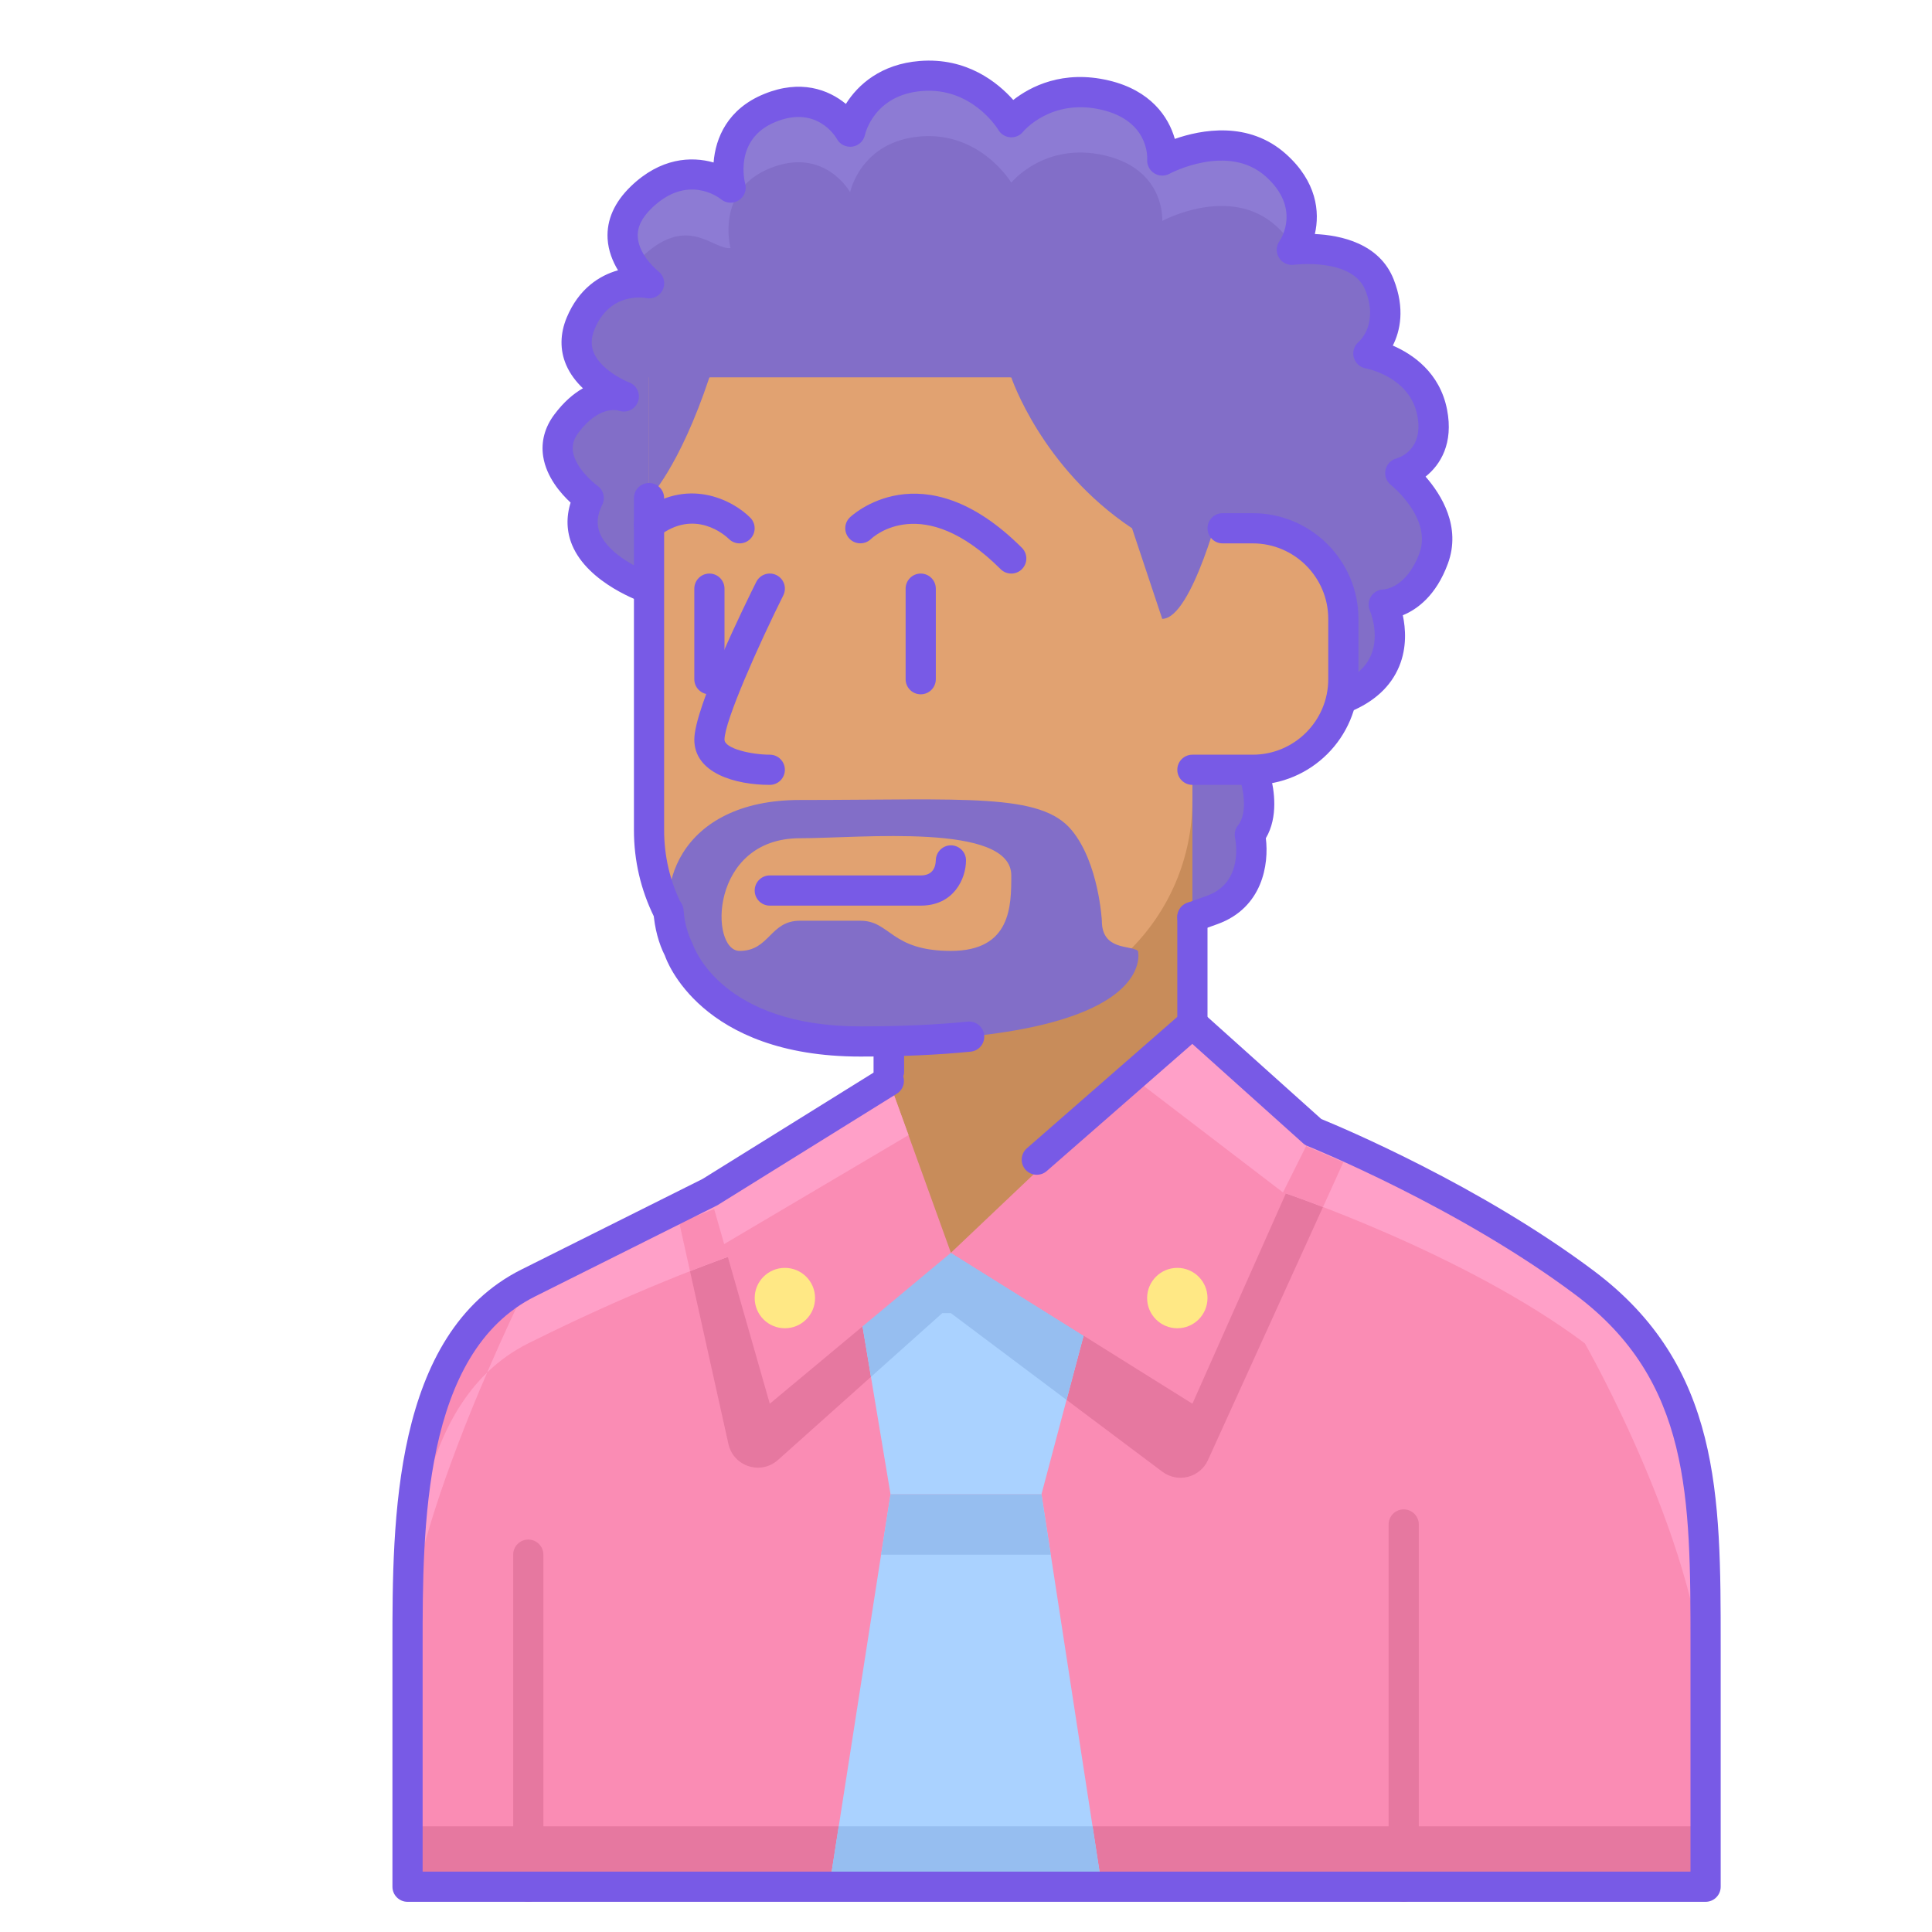 <?xml version="1.0" encoding="UTF-8" standalone="no"?>
<!DOCTYPE svg PUBLIC "-//W3C//DTD SVG 1.1//EN" "http://www.w3.org/Graphics/SVG/1.1/DTD/svg11.dtd">
<svg version="1.1" xmlns="http://www.w3.org/2000/svg" xmlns:xlink="http://www.w3.org/1999/xlink" preserveAspectRatio="xMidYMid meet" viewBox="0 0 512 512" width="512" height="512"><defs><path d="M348 300C348 300 388 316 420 340C420 340 452 396 452 436C452 436 452 500 452 500C417.6 500 142.4 500 108 500C108 500 108 468 108 436C108 436 108 356 140 340C140 340 188 316 188 316C220 312.8 316 303.2 348 300Z" id="e5EoWL7M3"></path><path d="M308 287.3L308 269.92L235.56 292L235.56 302.44L180 324C187.82 359.2 192.17 378.76 193.04 382.67C194.37 388.64 201.62 390.98 206.18 386.9C209.09 384.31 223.59 371.34 249.7 348L252 348C285.62 373.21 304.3 387.22 308.04 390.02C312.13 393.09 318.01 391.59 320.12 386.94C322.51 381.67 334.47 355.36 356 308L308 287.3Z" id="a2JQ4vpk7P"></path><path d="M228 348L236 396L276 396L287.16 353.98L252 332L228 348Z" id="e7SyhYppH"></path><path d="M287.16 353.98L252 332L228 348L230.82 364.88L249.7 348L252 348L282.64 370.98L287.16 353.98Z" id="c3McAb0Ao"></path><path d="M348 300C332 301.6 204 314.4 188 316C188 316 172 324 140 340C140 340 108 404 108 436C108 437.6 108 450.4 108 452C108 420 108 372 140 356C172 340 196 332 196 332C210.4 330.4 325.6 317.6 340 316C340 316 388 332 420 356C420 356 452 412 452 452C452 446.99 452 441.68 452 436C452 396 452 364 420 340C388 316 362.4 308 348 300Z" id="b1tfVhAvVx"></path><path d="M205 314.3L180 324C181.71 331.72 182.67 336.01 182.86 336.87C191.11 333.63 196 332 196 332C210.4 330.4 325.6 317.6 340 316C340 316 344.1 317.38 350.61 319.87C350.97 319.08 352.76 315.12 356 308L339.44 300.86L205 314.3Z" id="e4XoQ2yMZe"></path><path d="M172 156C172 156 148 148 156 132C156 132 142.46 122.42 150.07 112.28C157.68 102.14 165.29 105.1 165.29 105.1C165.29 105.1 148.38 98.76 153.88 85.66C159.38 72.55 172 75.09 172 75.09C172 75.09 157.67 64.1 169.93 52.27C182.18 40.44 193.59 49.74 193.59 49.74C193.59 49.74 189.47 34.52 204 28.61C218.53 22.7 225.29 34.94 225.29 34.94C225.29 34.94 228.06 21.42 244 20.15C259.94 18.89 268 32.41 268 32.41C268 32.41 276.84 21.42 292.9 25.22C308.95 29.02 308 42.55 308 42.55C308 42.55 325.86 32.83 338.11 43.82C350.37 54.8 342.34 66.22 342.34 66.22C342.34 66.22 360.93 63.68 365.58 75.51C370.22 87.34 362.62 93.68 362.62 93.68C362.62 93.68 376.98 96.22 379.52 109.31C382.06 122.41 371.07 125.37 371.07 125.37C371.07 125.37 384.4 135.78 379.9 147.99C375.41 160.2 366.69 160.2 366.69 160.2C366.69 160.2 374.62 177.91 355.4 185.24C353.06 187.12 334.34 202.12 332 204C332 204 336.18 214.99 331.21 221.22C331.21 221.22 334.5 236.36 321.25 241.14C308 245.91 308 245.92 308 245.92C280.8 227.94 199.2 173.98 172 156Z" id="c8Ys65Te7"></path><path d="M193.59 65.74C193.59 65.74 189.47 50.52 204 44.61C218.53 38.7 225.29 50.94 225.29 50.94C225.29 50.94 228.06 37.42 244 36.15C259.94 34.89 268 48.41 268 48.41C268 48.41 276.84 37.42 292.9 41.22C308.95 45.03 308 58.55 308 58.55C308 58.55 325.86 48.83 338.11 59.82C340.23 61.72 341.72 63.63 342.77 65.5C344.25 62.87 348.58 53.2 338.11 43.82C325.86 32.83 308 42.55 308 42.55C308 42.55 308.95 29.03 292.9 25.22C276.84 21.42 268 32.41 268 32.41C268 32.41 259.94 18.89 244 20.15C228.06 21.42 225.29 34.94 225.29 34.94C225.29 34.94 218.53 22.69 204 28.61C189.47 34.53 193.59 49.74 193.59 49.74C193.59 49.74 182.18 40.44 169.93 52.27C162.49 59.46 164.85 66.31 167.85 70.6C168.44 69.83 169.12 69.06 169.93 68.27C182.18 56.44 188.86 66.24 193.59 65.74Z" id="a44NpvmKnz"></path><path d="M235.56 268L235.56 332L316 332L316 205.92L235.56 268Z" id="a3gUTwNLTD"></path><path d="M312 276C312 272.7 312 246.33 312 243.03C312 240.82 313.79 239.03 316 239.03C318.21 239.03 320 240.82 320 243.03C320 246.33 320 272.7 320 276C320 278.21 318.21 280 316 280C313.79 280 312 278.21 312 276Z" id="aaJggM1oI"></path><path d="M312.24 244.39C311.49 242.31 312.56 240.02 314.64 239.26C315.17 239.07 319.37 237.56 319.9 237.37C329.73 233.82 327.41 222.54 327.3 222.06C327.05 220.88 327.34 219.65 328.1 218.71C330.99 215.09 329.14 207.71 328.27 205.42C327.66 203.79 328.15 201.96 329.51 200.87C331.85 199 350.58 184 352.92 182.13C353.25 181.86 353.61 181.66 353.99 181.51C358.76 179.7 361.91 177.02 363.35 173.58C365.69 168.02 363.06 161.89 363.04 161.82C362.5 160.58 362.62 159.15 363.36 158.02C364.1 156.9 365.35 156.21 366.7 156.21C366.86 156.2 372.76 155.83 376.16 146.62C379.58 137.33 368.72 128.61 368.61 128.52C367.42 127.58 366.86 126.06 367.17 124.58C367.47 123.09 368.58 121.91 370.04 121.51C371.23 121.16 377.31 118.9 375.6 110.08C373.61 99.79 362.05 97.64 361.93 97.62C360.4 97.34 359.16 96.21 358.76 94.7C358.36 93.2 358.87 91.6 360.06 90.6C360.57 90.15 365.27 85.66 361.86 76.96C358.42 68.22 343.04 70.14 342.88 70.17C341.3 70.38 339.75 69.63 338.93 68.27C338.1 66.91 338.16 65.2 339.08 63.9C339.66 63.05 344.65 55.04 335.45 46.78C325.42 37.78 310.07 45.97 309.92 46.05C308.64 46.75 307.07 46.69 305.85 45.9C304.62 45.1 303.92 43.71 304.02 42.25C304.07 41.24 304.18 31.98 291.99 29.1C278.57 25.94 271.21 34.81 271.14 34.9C270.32 35.91 269.06 36.48 267.74 36.38C266.43 36.29 265.25 35.56 264.58 34.43C264.31 33.98 257.47 23.04 244.34 24.12C231.73 25.12 229.31 35.32 229.22 35.76C228.86 37.38 227.53 38.63 225.88 38.86C224.24 39.07 222.61 38.31 221.81 36.86C221.3 35.95 216.29 27.92 205.54 32.3C194.42 36.82 197.35 48.19 197.48 48.67C197.94 50.35 197.26 52.13 195.8 53.07C194.34 54.02 192.45 53.91 191.1 52.82C190.22 52.12 182.05 46.14 172.74 55.13C170.08 57.69 168.86 60.2 169.02 62.8C169.3 67.79 174.42 71.85 174.46 71.89C175.94 73.02 176.44 75.02 175.67 76.72C174.9 78.41 173.09 79.38 171.25 78.99C170.3 78.82 161.64 77.53 157.59 87.18C156.62 89.5 156.55 91.57 157.38 93.52C159.17 97.69 164.74 100.58 166.73 101.34C166.74 101.34 166.75 101.34 166.76 101.35C168.81 102.15 169.83 104.45 169.05 106.5C168.26 108.56 165.97 109.58 163.9 108.82C163.9 108.82 163.88 108.82 163.86 108.81C163.7 108.76 158.8 107.33 153.3 114.66C152.04 116.34 151.58 117.95 151.85 119.72C152.46 123.73 156.74 127.58 158.34 128.73C159.94 129.87 160.48 132.02 159.6 133.78C158.22 136.53 158.02 139.01 159 141.36C161.39 147.14 170.13 151.14 173.29 152.19C175.38 152.89 176.51 155.15 175.82 157.25C175.12 159.34 172.88 160.49 170.76 159.78C170.15 159.58 155.88 154.71 151.61 144.42C150.14 140.86 150.01 137.03 151.22 133.2C148.6 130.78 144.81 126.44 143.95 120.98C143.34 117.09 144.36 113.24 146.9 109.86C149.43 106.47 152.04 104.29 154.48 102.9C152.72 101.22 151.1 99.17 150.04 96.71C148.34 92.77 148.4 88.41 150.21 84.1C153.37 76.57 158.76 73.04 163.78 71.63C162.37 69.3 161.21 66.46 161.02 63.27C160.74 58.27 162.82 53.6 167.18 49.38C175.02 41.82 183.15 41.37 189.11 43.06C189.62 36.54 192.84 28.83 202.52 24.9C212.14 20.97 219.52 23.71 224.17 27.54C227.4 22.38 233.51 16.98 243.71 16.16C256.29 15.16 264.47 21.94 268.53 26.49C273.02 22.98 281.62 18.43 293.86 21.33C304.9 23.94 309.68 30.92 311.34 36.81C318.3 34.38 330.9 31.94 340.82 40.84C348.92 48.1 349.82 56.12 348.45 62.02C355.33 62.34 365.58 64.49 369.34 74.05C372.39 81.82 371.05 87.73 369.11 91.58C374.37 93.86 381.58 98.72 383.49 108.56C385.22 117.48 381.77 123.14 377.79 126.31C381.98 131.1 387.3 139.61 383.7 149.38C380.58 157.87 375.54 161.5 371.76 163.05C372.5 166.52 372.88 171.57 370.8 176.59C368.56 182.01 364.07 186.1 357.47 188.75C355.39 190.42 338.74 203.75 336.66 205.42C337.7 209.37 338.8 216.51 335.46 222.14C336.32 229 334.62 240.58 322.64 244.9C322.11 245.09 317.89 246.61 317.36 246.8C316.91 246.96 316.46 247.03 316 247.03C314.36 247.03 312.83 246.02 312.24 244.39Z" id="b3LfMoFYy9"></path><path d="M172 100C172 172 172 212 172 220C172 246.51 193.49 268 220 268C224 268 256 268 260 268C290.93 268 316 242.93 316 212C316 211.47 316 208.8 316 204C325.6 204 330.93 204 332 204C345.26 204 356 193.26 356 180C356 178.4 356 165.6 356 164C356 150.74 345.26 140 332 140C330.93 140 325.6 140 316 140L292 100L172 100Z" id="bhUXovjac"></path><path d="M292 244C292 244 291.22 228.71 284 220C275.78 210.06 256 212 212 212C180 212 172 236 180 252C180 252 188 276 228 276C308 276 301.57 252 301.57 252C299.65 250.4 292 252 292 244ZM228 244C220 244 220 244 212 244C204 244 204 252 196 252C188 252 188 222.14 212 222.14C228 222.14 268 217.96 268 232C268 240 268 252 252 252C236 252 236 244 228 244Z" id="m5i0zYHUT"></path><path d="M176.21 253.26C174.58 250.09 173.46 245.93 173.18 241.78C173.04 239.57 174.71 237.66 176.91 237.52C179.24 237.45 181.02 239.05 181.17 241.25C181.37 244.35 182.21 247.44 183.58 250.2C184.09 251.58 191.67 272 228 272C238.52 272 248.1 271.58 256.45 270.74C258.62 270.54 260.61 272.12 260.82 274.32C261.04 276.52 259.44 278.48 257.24 278.7C248.63 279.56 238.79 280 228 280C185.61 280 176.57 254.35 176.21 253.26Z" id="h3CCFmoRTy"></path><path d="M324 132C324 132 316 164 308 164C308 164 300 140 300 140C276 124 268 100 268 100C212 92 188 100 188 100C180 124 172 132 172 132C172 128.8 172 112.8 172 84L324 84C324 109.6 324 125.6 324 132Z" id="d1fNCHhZo6"></path><path d="M173.36 243.02C169.81 235.82 168 228.07 168 220C168 211.2 168 140.8 168 132C168 129.79 169.79 128 172 128C174.21 128 176 129.79 176 132C176 140.8 176 211.2 176 220C176 226.83 177.52 233.38 180.53 239.48C181.51 241.46 180.7 243.86 178.71 244.83C178.15 245.11 177.54 245.25 176.95 245.25C175.47 245.25 174.06 244.43 173.36 243.02Z" id="a34RViK2b"></path><path d="M316 208C313.79 208 312 206.21 312 204C312 201.79 313.79 200 316 200C317.6 200 330.4 200 332 200C343.02 200 352 191.02 352 180C352 178.4 352 165.6 352 164C352 152.98 343.02 144 332 144C331.2 144 324.8 144 324 144C321.79 144 320 142.21 320 140C320 137.79 321.79 136 324 136C324.8 136 331.2 136 332 136C347.44 136 360 148.56 360 164C360 165.6 360 178.4 360 180C360 195.44 347.44 208 332 208C328.8 208 317.6 208 316 208Z" id="g1mw0KYH5c"></path><path d="M204 240C201.79 240 200 238.21 200 236C200 233.79 201.79 232 204 232C208 232 240 232 244 232C247.22 232 247.95 229.8 248 227.95C248.06 225.78 249.83 224.02 252 224.02C252 224.02 252.04 224.02 252.05 224.02C254.24 224.06 256 225.82 256 228C256 232.82 252.81 240 244 240C236 240 208 240 204 240Z" id="c23ZCiEiIt"></path><path d="M184 196C184 187.49 197.68 159.7 200.42 154.21C201.42 152.23 203.81 151.43 205.79 152.42C207.77 153.41 208.57 155.81 207.58 157.78C201.11 170.73 192 191.14 192 196C192 198.41 199.22 200 204 200C206.21 200 208 201.79 208 204C208 206.21 206.21 208 204 208C194.78 208 184 204.86 184 196Z" id="d1l801MfKC"></path><path d="M240 180C240 177.6 240 158.4 240 156C240 153.79 241.79 152 244 152C246.21 152 248 153.79 248 156C248 158.4 248 177.6 248 180C248 182.21 246.21 184 244 184C241.79 184 240 182.21 240 180Z" id="fWdUNAtLy"></path><path d="M184 180C184 177.6 184 158.4 184 156C184 153.79 185.79 152 188 152C190.21 152 192 153.79 192 156C192 158.4 192 177.6 192 180C192 182.21 190.21 184 188 184C185.79 184 184 182.21 184 180Z" id="b4lvMgOLTe"></path><path d="M265.17 150.83C244.46 130.14 231.34 142.34 230.8 142.86C229.22 144.38 226.69 144.36 225.15 142.79C223.62 141.22 223.62 138.73 225.16 137.18C225.34 136.98 244.29 118.66 270.82 145.18C272.38 146.74 272.38 149.27 270.82 150.83C270.05 151.61 269.02 152 268 152C266.98 152 265.95 151.61 265.17 150.83Z" id="b1nC1rjD96"></path><path d="M193.18 142.84C192.25 141.94 184.16 134.58 174.44 142.18C172.68 143.54 170.18 143.22 168.82 141.5C167.46 139.75 167.78 137.24 169.51 135.88C181.95 126.15 194.13 132.47 198.82 137.18C200.38 138.74 200.38 141.27 198.82 142.83C198.05 143.61 197.02 144 196 144C194.98 144 193.96 143.62 193.18 142.84Z" id="b2dqJHA20s"></path><path d="M231.55 284C231.55 283.2 231.55 276.8 231.55 276C231.55 273.79 233.34 272 235.55 272C237.76 272 239.55 273.79 239.55 276C239.55 276.8 239.55 283.2 239.55 284C239.55 286.21 237.77 288 235.55 288C233.34 288 231.55 286.21 231.55 284Z" id="a7roRheO5T"></path><path d="M108 500C314.4 500 429.07 500 452 500C452 500 452 494.34 452 484C429.07 484 314.4 484 108 484L108 500Z" id="a29XS8OOnK"></path><path d="M236 396L219.78 500L292 500L276 396L236 396Z" id="c3OOQqZzrh"></path><path d="M222.27 484L219.78 500L292 500L289.54 484L222.27 484Z" id="b2xcUGLHIl"></path><path d="M368 500C368 490.4 368 413.6 368 404C368 401.79 369.79 400 372 400C374.21 400 376 401.79 376 404C376 413.6 376 490.4 376 500C376 502.21 374.21 504 372 504C369.79 504 368 502.21 368 500Z" id="b72dzCDRX"></path><path d="M136 500C136 491.2 136 420.8 136 412C136 409.79 137.79 408 140 408C142.21 408 144 409.79 144 412C144 420.8 144 491.2 144 500C144 502.21 142.21 504 140 504C137.79 504 136 502.21 136 500Z" id="evL864e9M"></path><path d="M231.55 284C231.55 283.2 231.55 276.8 231.55 276C231.55 273.79 233.34 272 235.55 272C237.76 272 239.55 273.79 239.55 276C239.55 276.8 239.55 283.2 239.55 284C239.55 286.21 237.77 288 235.55 288C233.34 288 231.55 286.21 231.55 284Z" id="cdrR8Knk"></path><path d="M252 332L316 372L348 300L316 271.3L252 332Z" id="dhUUVT62"></path><path d="M316 271.3L297.06 283.16L340 316L348 300L316 271.3Z" id="d14An83N7R"></path><path d="M252 332L235.56 286.44L188 316L204 372L252 332Z" id="a2uczCeV1J"></path><path d="M240.78 300.81L235.56 286.44L188 316L191.91 329.69L240.78 300.81Z" id="c15nu4a68T"></path><path d="M108 504C105.79 504 104 502.21 104 500C104 493.6 104 442.4 104 436C104 403.16 104 353.53 138.21 336.42C141.41 334.82 157.41 326.82 186.21 312.42C214.55 294.8 230.29 285.01 233.44 283.05C235.33 281.89 237.78 282.46 238.95 284.34C240.12 286.22 239.54 288.68 237.66 289.85C234.49 291.82 218.64 301.67 190.11 319.41C161.12 333.91 145.01 341.97 141.78 343.58C112 358.47 112 405.13 112 436C112 440 112 460 112 496L448 496C448 460 448 440 448 436C448 396.89 448 366 417.6 343.2C386.42 319.81 346.91 303.87 346.51 303.71C346.07 303.54 345.67 303.29 345.33 302.98C343.37 301.22 333.58 292.44 315.97 276.64C292.83 296.86 279.97 308.09 277.4 310.34C275.74 311.79 273.2 311.62 271.75 309.96C270.3 308.3 270.46 305.77 272.13 304.31C276.25 300.71 309.24 271.88 313.37 268.28C314.89 266.94 317.16 266.96 318.67 268.31C321.82 271.14 347 293.73 350.15 296.55C355.7 298.82 392.22 314.16 422.4 336.8C456 362 456 396.3 456 436C456 442.4 456 493.6 456 500C456 502.21 454.21 504 452 504C383.2 504 142.4 504 108 504Z" id="b306ccOlx1"></path><path d="M278.46 412L276 396L236 396L233.5 412L278.46 412Z" id="brm6aETmP"></path><path d="M208 336C203.58 336 200 339.58 200 344C200 348.42 203.58 352 208 352C212.42 352 216 348.42 216 344C216 339.58 212.42 336 208 336Z" id="crZWOkE6t"></path><path d="M312 336C307.58 336 304 339.58 304 344C304 348.42 307.58 352 312 352C316.42 352 320 348.42 320 344C320 339.58 316.42 336 312 336Z" id="baeWggGv6"></path></defs><g><g><g><use xlink:href="#e5EoWL7M3" opacity="1" fill="#fa8cb4" fill-opacity="1"></use><g><use xlink:href="#e5EoWL7M3" opacity="1" fill-opacity="0" stroke="#000000" stroke-width="1" stroke-opacity="0"></use></g></g><g><use xlink:href="#a2JQ4vpk7P" opacity="1" fill="#e678a0" fill-opacity="1"></use><g><use xlink:href="#a2JQ4vpk7P" opacity="1" fill-opacity="0" stroke="#000000" stroke-width="1" stroke-opacity="0"></use></g></g><g><use xlink:href="#e7SyhYppH" opacity="1" fill="#aad2ff" fill-opacity="1"></use><g><use xlink:href="#e7SyhYppH" opacity="1" fill-opacity="0" stroke="#000000" stroke-width="1" stroke-opacity="0"></use></g></g><g><use xlink:href="#c3McAb0Ao" opacity="1" fill="#96bef0" fill-opacity="1"></use><g><use xlink:href="#c3McAb0Ao" opacity="1" fill-opacity="0" stroke="#000000" stroke-width="1" stroke-opacity="0"></use></g></g><g><use xlink:href="#b1tfVhAvVx" opacity="1" fill="#ffa0c8" fill-opacity="1"></use><g><use xlink:href="#b1tfVhAvVx" opacity="1" fill-opacity="0" stroke="#000000" stroke-width="1" stroke-opacity="0"></use></g></g><g><use xlink:href="#e4XoQ2yMZe" opacity="1" fill="#fa8cb4" fill-opacity="1"></use><g><use xlink:href="#e4XoQ2yMZe" opacity="1" fill-opacity="0" stroke="#000000" stroke-width="1" stroke-opacity="0"></use></g></g><g><use xlink:href="#c8Ys65Te7" opacity="1" fill="#826ec8" fill-opacity="1"></use><g><use xlink:href="#c8Ys65Te7" opacity="1" fill-opacity="0" stroke="#000000" stroke-width="1" stroke-opacity="0"></use></g></g><g><use xlink:href="#a44NpvmKnz" opacity="1" fill="#8d7bd4" fill-opacity="1"></use><g><use xlink:href="#a44NpvmKnz" opacity="1" fill-opacity="0" stroke="#000000" stroke-width="1" stroke-opacity="0"></use></g></g><g><use xlink:href="#a3gUTwNLTD" opacity="1" fill="#c88c5a" fill-opacity="1"></use><g><use xlink:href="#a3gUTwNLTD" opacity="1" fill-opacity="0" stroke="#000000" stroke-width="1" stroke-opacity="0"></use></g></g><g><use xlink:href="#aaJggM1oI" opacity="1" fill="#785ae6" fill-opacity="1"></use><g><use xlink:href="#aaJggM1oI" opacity="1" fill-opacity="0" stroke="#000000" stroke-width="1" stroke-opacity="0"></use></g></g><g><use xlink:href="#b3LfMoFYy9" opacity="1" fill="#785ae6" fill-opacity="1"></use><g><use xlink:href="#b3LfMoFYy9" opacity="1" fill-opacity="0" stroke="#000000" stroke-width="1" stroke-opacity="0"></use></g></g><g><use xlink:href="#bhUXovjac" opacity="1" fill="#e1a271" fill-opacity="1"></use><g><use xlink:href="#bhUXovjac" opacity="1" fill-opacity="0" stroke="#000000" stroke-width="1" stroke-opacity="0"></use></g></g><g><use xlink:href="#m5i0zYHUT" opacity="1" fill="#826ec8" fill-opacity="1"></use><g><use xlink:href="#m5i0zYHUT" opacity="1" fill-opacity="0" stroke="#000000" stroke-width="1" stroke-opacity="0"></use></g></g><g><use xlink:href="#h3CCFmoRTy" opacity="1" fill="#785ae6" fill-opacity="1"></use><g><use xlink:href="#h3CCFmoRTy" opacity="1" fill-opacity="0" stroke="#000000" stroke-width="1" stroke-opacity="0"></use></g></g><g><use xlink:href="#d1fNCHhZo6" opacity="1" fill="#826ec8" fill-opacity="1"></use><g><use xlink:href="#d1fNCHhZo6" opacity="1" fill-opacity="0" stroke="#000000" stroke-width="1" stroke-opacity="0"></use></g></g><g><use xlink:href="#a34RViK2b" opacity="1" fill="#785ae6" fill-opacity="1"></use><g><use xlink:href="#a34RViK2b" opacity="1" fill-opacity="0" stroke="#000000" stroke-width="1" stroke-opacity="0"></use></g></g><g><use xlink:href="#g1mw0KYH5c" opacity="1" fill="#785ae6" fill-opacity="1"></use><g><use xlink:href="#g1mw0KYH5c" opacity="1" fill-opacity="0" stroke="#000000" stroke-width="1" stroke-opacity="0"></use></g></g><g><use xlink:href="#c23ZCiEiIt" opacity="1" fill="#785ae6" fill-opacity="1"></use><g><use xlink:href="#c23ZCiEiIt" opacity="1" fill-opacity="0" stroke="#000000" stroke-width="1" stroke-opacity="0"></use></g></g><g><use xlink:href="#d1l801MfKC" opacity="1" fill="#785ae6" fill-opacity="1"></use><g><use xlink:href="#d1l801MfKC" opacity="1" fill-opacity="0" stroke="#000000" stroke-width="1" stroke-opacity="0"></use></g></g><g><use xlink:href="#fWdUNAtLy" opacity="1" fill="#785ae6" fill-opacity="1"></use><g><use xlink:href="#fWdUNAtLy" opacity="1" fill-opacity="0" stroke="#000000" stroke-width="1" stroke-opacity="0"></use></g></g><g><use xlink:href="#b4lvMgOLTe" opacity="1" fill="#785ae6" fill-opacity="1"></use><g><use xlink:href="#b4lvMgOLTe" opacity="1" fill-opacity="0" stroke="#000000" stroke-width="1" stroke-opacity="0"></use></g></g><g><use xlink:href="#b1nC1rjD96" opacity="1" fill="#785ae6" fill-opacity="1"></use><g><use xlink:href="#b1nC1rjD96" opacity="1" fill-opacity="0" stroke="#000000" stroke-width="1" stroke-opacity="0"></use></g></g><g><use xlink:href="#b2dqJHA20s" opacity="1" fill="#785ae6" fill-opacity="1"></use><g><use xlink:href="#b2dqJHA20s" opacity="1" fill-opacity="0" stroke="#000000" stroke-width="1" stroke-opacity="0"></use></g></g><g><use xlink:href="#a7roRheO5T" opacity="1" fill="#785ae6" fill-opacity="1"></use><g><use xlink:href="#a7roRheO5T" opacity="1" fill-opacity="0" stroke="#000000" stroke-width="1" stroke-opacity="0"></use></g></g><g><use xlink:href="#a29XS8OOnK" opacity="1" fill="#e678a0" fill-opacity="1"></use><g><use xlink:href="#a29XS8OOnK" opacity="1" fill-opacity="0" stroke="#000000" stroke-width="1" stroke-opacity="0"></use></g></g><g><use xlink:href="#c3OOQqZzrh" opacity="1" fill="#aad2ff" fill-opacity="1"></use><g><use xlink:href="#c3OOQqZzrh" opacity="1" fill-opacity="0" stroke="#000000" stroke-width="1" stroke-opacity="0"></use></g></g><g><use xlink:href="#b2xcUGLHIl" opacity="1" fill="#96bef0" fill-opacity="1"></use><g><use xlink:href="#b2xcUGLHIl" opacity="1" fill-opacity="0" stroke="#000000" stroke-width="1" stroke-opacity="0"></use></g></g><g><use xlink:href="#b72dzCDRX" opacity="1" fill="#e678a0" fill-opacity="1"></use><g><use xlink:href="#b72dzCDRX" opacity="1" fill-opacity="0" stroke="#000000" stroke-width="1" stroke-opacity="0"></use></g></g><g><use xlink:href="#evL864e9M" opacity="1" fill="#e678a0" fill-opacity="1"></use><g><use xlink:href="#evL864e9M" opacity="1" fill-opacity="0" stroke="#000000" stroke-width="1" stroke-opacity="0"></use></g></g><g><use xlink:href="#cdrR8Knk" opacity="1" fill="#785ae6" fill-opacity="1"></use><g><use xlink:href="#cdrR8Knk" opacity="1" fill-opacity="0" stroke="#000000" stroke-width="1" stroke-opacity="0"></use></g></g><g><use xlink:href="#dhUUVT62" opacity="1" fill="#fa8cb4" fill-opacity="1"></use><g><use xlink:href="#dhUUVT62" opacity="1" fill-opacity="0" stroke="#000000" stroke-width="1" stroke-opacity="0"></use></g></g><g><use xlink:href="#d14An83N7R" opacity="1" fill="#ffa0c8" fill-opacity="1"></use><g><use xlink:href="#d14An83N7R" opacity="1" fill-opacity="0" stroke="#000000" stroke-width="1" stroke-opacity="0"></use></g></g><g><use xlink:href="#a2uczCeV1J" opacity="1" fill="#fa8cb4" fill-opacity="1"></use><g><use xlink:href="#a2uczCeV1J" opacity="1" fill-opacity="0" stroke="#000000" stroke-width="1" stroke-opacity="0"></use></g></g><g><use xlink:href="#c15nu4a68T" opacity="1" fill="#ffa0c8" fill-opacity="1"></use><g><use xlink:href="#c15nu4a68T" opacity="1" fill-opacity="0" stroke="#000000" stroke-width="1" stroke-opacity="0"></use></g></g><g><use xlink:href="#b306ccOlx1" opacity="1" fill="#785ae6" fill-opacity="1"></use><g><use xlink:href="#b306ccOlx1" opacity="1" fill-opacity="0" stroke="#000000" stroke-width="1" stroke-opacity="0"></use></g></g><g><use xlink:href="#brm6aETmP" opacity="1" fill="#96bef0" fill-opacity="1"></use><g><use xlink:href="#brm6aETmP" opacity="1" fill-opacity="0" stroke="#000000" stroke-width="1" stroke-opacity="0"></use></g></g><g><use xlink:href="#crZWOkE6t" opacity="1" fill="#ffe885" fill-opacity="1"></use><g><use xlink:href="#crZWOkE6t" opacity="1" fill-opacity="0" stroke="#000000" stroke-width="1" stroke-opacity="0"></use></g></g><g><use xlink:href="#baeWggGv6" opacity="1" fill="#ffe885" fill-opacity="1"></use><g><use xlink:href="#baeWggGv6" opacity="1" fill-opacity="0" stroke="#000000" stroke-width="1" stroke-opacity="0"></use></g></g></g></g></svg>